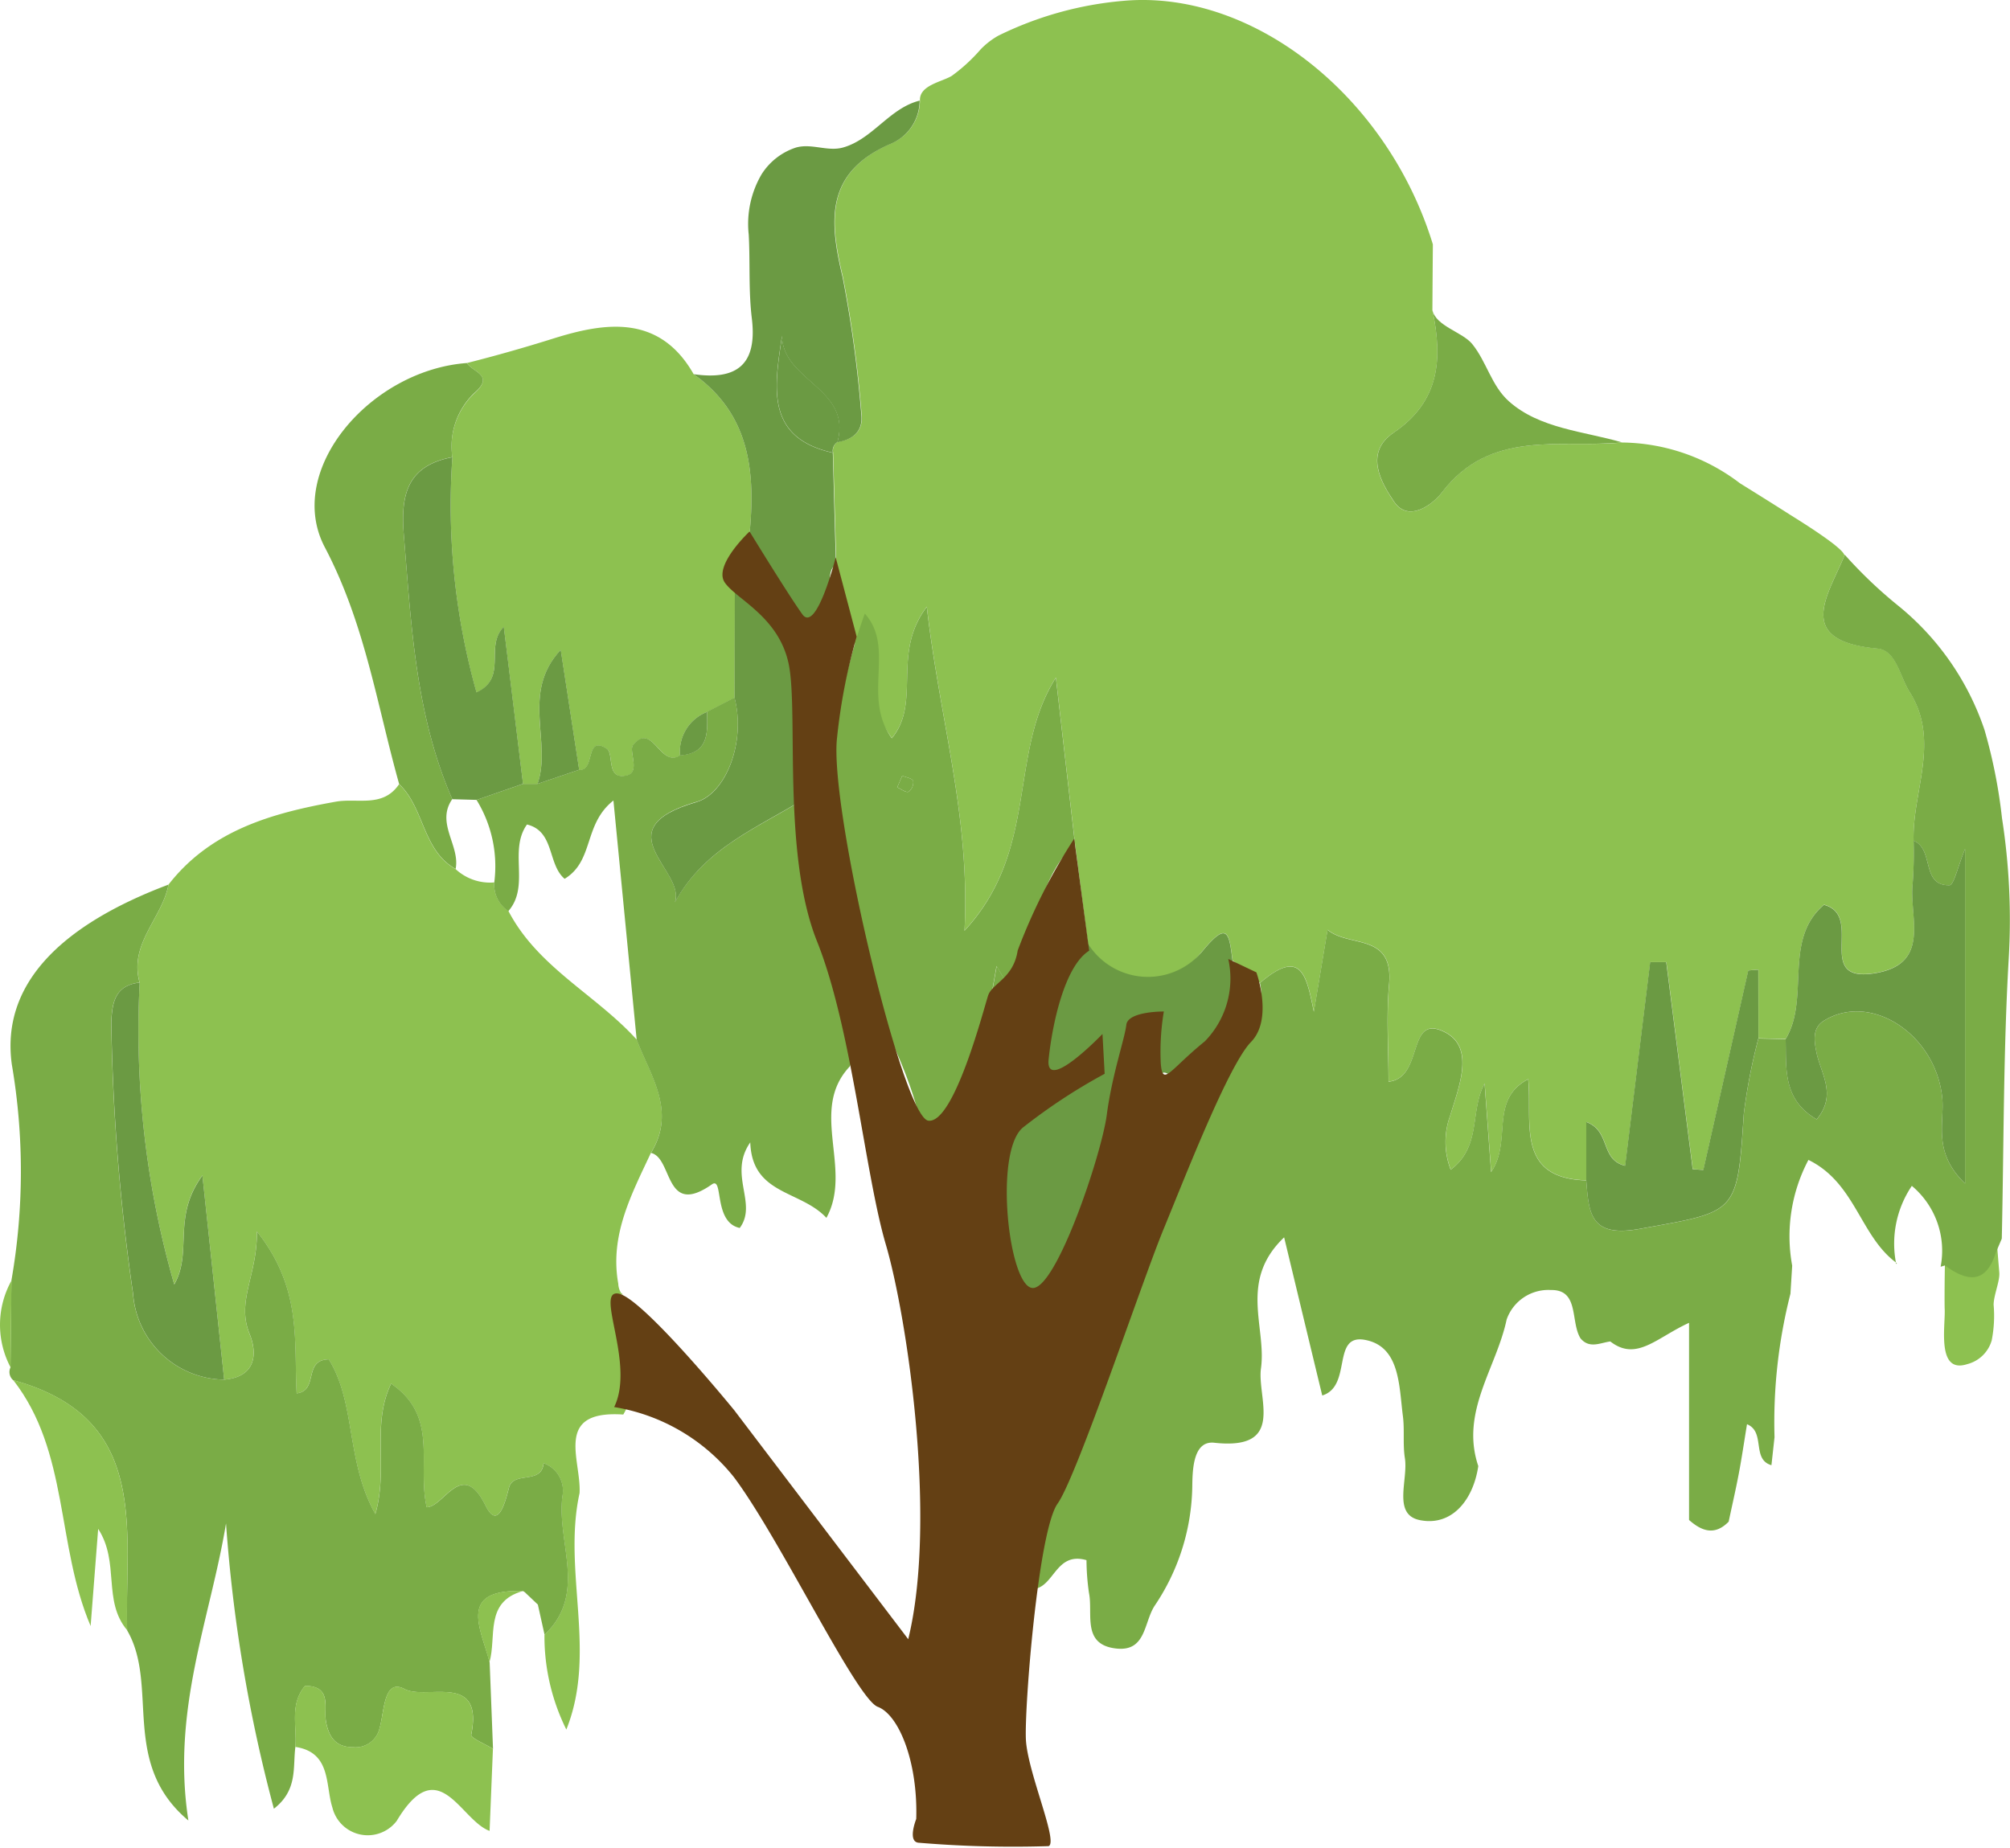 <svg xmlns="http://www.w3.org/2000/svg" width="59.973" height="55.141" viewBox="0 0 59.973 55.141"><path d="M393.634,309.718c.427.186,1.569.573,1.493-.433q.047.627.1,1.252c.019.251-.165.663-.17.955a3.782,3.782,0,0,1-.057,1.067,1.022,1.022,0,0,1-.727.707c-.917.3-.656-1.111-.675-1.626C393.586,311.475,393.6,309.7,393.634,309.718Z" transform="translate(-335.573 -272.556)" fill="#8dc150"/><path d="M353.631,261.621a2.29,2.29,0,0,1,.528-.409,10.461,10.461,0,0,1,3.735-1.04c3.855-.342,7.875,2.841,9.231,7.268q-.008.981-.014,1.964c.306,1.437.234,2.714-1.159,3.657-.888.6-.372,1.49.016,2.062.437.642,1.171.059,1.425-.276,1.44-1.9,3.5-1.316,5.379-1.494a5.891,5.891,0,0,1,3.515,1.216c.494.307.988.615,1.478.928.187.12,1.7,1.043,1.639,1.246l.013-.044c-.493,1.213-1.538,2.577.975,2.8.56.05.663.827.955,1.289.93,1.466.08,2.965.122,4.446a12.578,12.578,0,0,1-.026,1.268c-.117,1.011.579,2.426-1.163,2.691-1.791.271-.268-1.729-1.485-2.047-1.23,1.046-.405,2.785-1.142,4.006l-.814-.018v-2.05l-.3.023-1.341,5.954-.317-.022-.789-6.179-.48,0-.747,6.076c-.752-.179-.422-1.036-1.159-1.305v1.74c-2.118-.058-1.609-1.731-1.735-3.021-1.174.62-.47,1.853-1.106,2.772l-.194-2.641c-.454.839-.078,1.866-1.012,2.571a2.3,2.3,0,0,1-.013-1.621c.262-.866.741-2.025-.161-2.483-1.153-.587-.606,1.365-1.681,1.478,0-.977-.07-1.946.016-2.9.142-1.556-1.18-1.091-1.835-1.632l-.409,2.442c-.22-1.058-.36-1.926-1.608-.857l-.819-.671c-.105-.83-.146-1.2-.922-.251-1.109,1.357-2.872,1.266-3.358.019q-.21-1.623-.421-3.248-.285-2.48-.571-4.962c-1.44,2.281-.484,5.122-2.726,7.552.174-3.422-.738-6.271-1.125-9.666-1.065,1.406-.152,2.838-1.043,3.922-.9-1.25-.638-2.5-1.56-3.533a10.558,10.558,0,0,0-.1-1.649c.007.047-.062-2.227-.093-3.34a.3.3,0,0,1,.135-.315c.475-.078.774-.333.714-.839a36.338,36.338,0,0,0-.558-4.091c-.4-1.68-.522-3.107,1.4-3.96a1.409,1.409,0,0,0,.9-1.305c-.018-.453.655-.551.948-.73A5.085,5.085,0,0,0,353.631,261.621Z" transform="translate(-324.372 -260.147)" fill="#8dc150"/><path d="M363.981,295.075c1.248-1.07,1.388-.2,1.608.857l.409-2.442c.655.541,1.977.076,1.835,1.632-.087.955-.016,1.923-.016,2.9,1.075-.113.528-2.065,1.681-1.478.9.458.422,1.617.161,2.483a2.3,2.3,0,0,0,.013,1.621c.934-.706.558-1.733,1.012-2.571l.194,2.641c.636-.919-.068-2.152,1.106-2.772.126,1.289-.383,2.962,1.735,3.021.075.976.114,1.714,1.588,1.448,2.918-.528,2.917-.412,3.112-3.436a17.188,17.188,0,0,1,.435-2.247l.814.018c.02.88-.087,1.811.926,2.395.614-.736.12-1.364-.008-2-.068-.337-.131-.724.222-.943,1.41-.872,3.349.422,3.532,2.307.072.74-.3,1.608.68,2.55v-9.983c-.214.517-.333,1.079-.465,1.082-.86.02-.447-1.08-1.071-1.327-.042-1.481.808-2.98-.122-4.446-.292-.461-.4-1.239-.955-1.289-2.512-.227-1.467-1.591-.975-2.8a13.566,13.566,0,0,0,1.609,1.532,8.093,8.093,0,0,1,2.559,3.693,15.567,15.567,0,0,1,.522,2.634,19.717,19.717,0,0,1,.2,4.207c-.161,2.786-.144,5.563-.206,8.343l-.179.419c-.3.948-.859.863-1.517.381l-.129.038a2.522,2.522,0,0,0-.859-2.413,3.078,3.078,0,0,0-.466,2.333l.021-.025c-1.1-.794-1.228-2.392-2.64-3.083a4.871,4.871,0,0,0-.485,3.156q-.026.419-.052.838a15.508,15.508,0,0,0-.475,4.281l-.092.836c-.6-.173-.167-.993-.729-1.223-.086.525-.156,1.008-.247,1.486s-.2.948-.3,1.422c-.413.423-.8.288-1.182-.05,0-1.878,0-3.757,0-5.884-.98.448-1.567,1.161-2.35.556-.3.04-.619.224-.886-.089-.312-.49-.029-1.463-.888-1.446a1.317,1.317,0,0,0-1.319.881c-.307,1.452-1.39,2.758-.846,4.373-.149,1.011-.785,1.8-1.734,1.615-.838-.159-.353-1.2-.456-1.85-.066-.413-.005-.845-.06-1.261-.116-.893-.083-2.072-1.126-2.269-1.014-.192-.375,1.381-1.28,1.659-.363-1.5-.727-3.018-1.137-4.72-1.364,1.3-.52,2.68-.691,3.909-.123.888.757,2.457-1.394,2.221-.638-.07-.65.826-.656,1.327a6.525,6.525,0,0,1-1.126,3.543c-.321.5-.254,1.364-1.134,1.272-1.049-.111-.694-1.037-.822-1.66a7.093,7.093,0,0,1-.074-.978c-.923-.265-.956.807-1.591.864a9.465,9.465,0,0,1,.436-3.9c2.02-4.329,3.177-8.677,6.022-12.646A1.949,1.949,0,0,0,363.981,295.075Z" transform="translate(-326.388 -265.739)" fill="#7aac46"/><path d="M334.657,312.612c-.513,2.332.531,4.75-.395,7.058a6.266,6.266,0,0,1-.653-2.829c1.294-1.224.357-2.755.534-4.132a.873.873,0,0,0-.561-.988c-.058.655-.9.219-1.034.737-.108.422-.325,1.283-.7.526-.7-1.417-1.238.048-1.755.052-.29-1.315.373-2.7-1.06-3.689-.595,1.241-.078,2.518-.471,3.894-.881-1.571-.575-3.3-1.389-4.618-.776.013-.292.934-.959,1.015-.087-1.517.177-3.126-1.186-4.832.013,1.32-.617,2.073-.219,3.056.25.617.172,1.288-.757,1.366-.2-1.9-.405-3.8-.649-6.095-.916,1.245-.283,2.28-.841,3.25a27.445,27.445,0,0,1-1.031-9.009c-.325-1.155.675-1.919.862-2.922,1.267-1.625,3.093-2.133,4.992-2.473.649-.116,1.405.191,1.887-.522.758.713.691,1.975,1.684,2.532a1.511,1.511,0,0,0,1.156.4.939.939,0,0,0,.421.85c.874,1.682,2.613,2.5,3.829,3.841.419,1.091,1.188,2.136.426,3.375-.58,1.241-1.238,2.462-.976,3.913a.551.551,0,0,0,.132.339l-.02-.069c-.3,1.214.766,2.414.037,3.631C333.872,310.13,334.71,311.62,334.657,312.612Z" transform="translate(-317.364 -268.054)" fill="#8dc150"/><path d="M322.764,310.239c.929-.078,1.007-.75.757-1.366-.4-.983.232-1.736.219-3.056,1.363,1.706,1.1,3.314,1.186,4.832.667-.081.183-1,.959-1.015.814,1.314.508,3.047,1.389,4.618.393-1.375-.124-2.653.471-3.894,1.433.985.77,2.374,1.06,3.689.517,0,1.057-1.469,1.755-.052.374.757.59-.1.7-.526.133-.518.977-.082,1.035-.737a.873.873,0,0,1,.561.988c-.178,1.377.759,2.908-.534,4.132l-.2-.9-.392-.371-.046-.03c-1.988-.071-1.245,1.146-1,2.127l.1,2.58c-.227-.141-.667-.324-.65-.416.38-1.893-1.336-1.021-1.991-1.369-.626-.334-.6.682-.744,1.173a.734.734,0,0,1-.777.565c-.511,0-.73-.276-.82-.763-.075-.41.191-1.065-.626-1.069-.467.554-.234,1.212-.289,1.823-.079.606.078,1.284-.641,1.843a45.238,45.238,0,0,1-1.428-8.514c-.472,2.854-1.635,5.564-1.123,8.866-2.047-1.715-.866-4.021-1.828-5.675-.081-2.966.727-6.337-3.4-7.466a.323.323,0,0,1-.081-.38q.015-1.3.028-2.593a18.921,18.921,0,0,0,.013-6.448c-.324-2.338,1.374-4.126,4.674-5.369-.187,1-1.187,1.767-.862,2.922-.731.087-.824.593-.846,1.2a63.239,63.239,0,0,0,.65,8.087A2.765,2.765,0,0,0,322.764,310.239Z" transform="translate(-316.074 -269.066)" fill="#7aac46"/><path d="M334.467,274.276c.863-.218,1.715-.46,2.565-.727,1.535-.483,3.172-.747,4.2,1.06,1.708,1.212,1.849,2.964,1.662,4.83a1.359,1.359,0,0,0-.431,1.55q-.006,1.638-.01,3.277l-.819.422a1.271,1.271,0,0,0-.807,1.3c-.592.388-.815-1.017-1.4-.309-.141.172.224.806-.183.907-.643.159-.372-.651-.608-.8-.653-.416-.329.68-.821.635-.174-1.135-.349-2.27-.55-3.58-1.2,1.286-.251,2.767-.694,4h-.431c-.188-1.535-.376-3.071-.574-4.686-.586.588.132,1.513-.814,1.956a20.633,20.633,0,0,1-.72-7.018,2.2,2.2,0,0,1,.648-1.907C335.31,274.64,334.635,274.549,334.467,274.276Z" transform="translate(-320.535 -263.442)" fill="#8dc150"/><path d="M345.327,277.157c.187-1.865.046-3.617-1.662-4.829,1.295.187,1.905-.289,1.736-1.67-.1-.823-.047-1.663-.092-2.494a2.93,2.93,0,0,1,.383-1.8,1.913,1.913,0,0,1,1.028-.8c.467-.132.94.128,1.4,0,.885-.247,1.391-1.179,2.289-1.4a1.409,1.409,0,0,1-.9,1.305c-1.922.853-1.8,2.28-1.4,3.96a36.344,36.344,0,0,1,.558,4.091c.061.505-.239.76-.714.839.443-1.608-1.635-1.822-1.652-3.175-.22,1.5-.522,3.039,1.517,3.49q.046,1.671.093,3.342c-.529.266.316,2.168-.439,2.386C346.96,279.678,345.849,277.887,345.327,277.157Z" transform="translate(-322.969 -261.161)" fill="#6b9a43"/><path d="M333.08,274.642c.168.273.843.364.214.9a2.2,2.2,0,0,0-.648,1.908c-1.314.249-1.553,1.073-1.45,2.306.222,2.687.345,5.379,1.447,7.9-.5.72.238,1.381.1,2.084-.993-.557-.927-1.819-1.685-2.532-.666-2.374-1.015-4.778-2.219-7.069S330.193,274.853,333.08,274.642Z" transform="translate(-319.148 -263.808)" fill="#7aac46"/><path d="M327.762,329.278c.055-.611-.178-1.269.289-1.823.817,0,.552.659.626,1.069.09.487.309.762.82.763a.734.734,0,0,0,.777-.565c.149-.491.118-1.508.745-1.173.655.348,2.371-.524,1.99,1.369-.018.092.422.276.65.416l-.1,2.451c-.878-.321-1.519-2.389-2.77-.3a1.086,1.086,0,0,1-1.921-.4C328.655,330.419,328.84,329.44,327.762,329.278Z" transform="translate(-318.951 -277.144)" fill="#8dc150"/><path d="M316.508,315.25c4.122,1.129,3.314,4.5,3.4,7.466-.744-.882-.214-2.023-.867-3.027q-.113,1.451-.225,2.9C317.783,320.16,318.178,317.4,316.508,315.25Z" transform="translate(-316.112 -274.062)" fill="#8dc150"/><path d="M316.322,311.273q-.015,1.3-.028,2.593A2.715,2.715,0,0,1,316.322,311.273Z" transform="translate(-315.978 -273.058)" fill="#8dc150"/><path d="M356.436,291.45c-1.19,1.1-1.1,2.868-2.093,4.072l-.247-.427-.121.678c-.317,1.544-.123,4.152-2.149,3.989-.481-2.185-1.863-4.036-2.312-6.228a16.572,16.572,0,0,1,.652-8.958c.922,1.037-.095,2.471.806,3.722.891-1.084-.022-2.516,1.043-3.922.387,3.394,1.3,6.244,1.125,9.666,2.242-2.431,1.286-5.272,2.726-7.552Q356.151,288.969,356.436,291.45Zm-5.154-2.033-.15.346c.116.049.256.163.339.131a.348.348,0,0,0,.138-.321C351.578,289.491,351.4,289.466,351.282,289.417Z" transform="translate(-324.362 -266.265)" fill="#7aac46"/><path d="M391.074,293.714c.624.247.211,1.348,1.071,1.328.132,0,.251-.565.465-1.082v9.983c-.981-.943-.608-1.81-.68-2.55-.183-1.886-2.122-3.179-3.532-2.307-.353.218-.29.605-.222.943.128.637.621,1.265.007,2-1.014-.584-.906-1.515-.926-2.395.737-1.221-.088-2.96,1.142-4.006,1.217.318-.306,2.318,1.485,2.047,1.742-.265,1.046-1.68,1.163-2.691A12.578,12.578,0,0,0,391.074,293.714Z" transform="translate(-333.978 -268.624)" fill="#6b9a43"/><path d="M384.433,300.84a17.189,17.189,0,0,0-.435,2.247c-.2,3.024-.194,2.908-3.112,3.436-1.474.266-1.513-.472-1.588-1.448v-1.74c.736.269.407,1.126,1.159,1.305l.747-6.076.48,0,.789,6.179.317.022,1.341-5.954.3-.023Z" transform="translate(-331.968 -269.849)" fill="#6b9a43"/><path d="M372.6,272.531c.1.478.9.654,1.189,1.014.428.53.571,1.242,1.091,1.706.918.82,2.248.895,3.379,1.227-1.873.179-3.937-.4-5.377,1.495-.254.335-.988.918-1.425.276-.389-.572-.9-1.46-.016-2.062C372.832,275.245,372.9,273.968,372.6,272.531Z" transform="translate(-329.859 -263.275)" fill="#7aac46"/><path d="M363.214,298.222a3.748,3.748,0,0,1-1.763,3.5c-.765-.647-.052.984-.653.414-.776-.737-.175.774-.669.969-.63.247-1.805-1.132-2.723-1.176a10.852,10.852,0,0,1,1.338-4.515,2.11,2.11,0,0,0,3.548.561C363.068,297.024,363.109,297.391,363.214,298.222Z" transform="translate(-326.44 -269.557)" fill="#6b9a43"/><path d="M348.66,277.042c-2.039-.451-1.736-1.986-1.517-3.49.017,1.353,2.1,1.567,1.652,3.175A.3.3,0,0,0,348.66,277.042Z" transform="translate(-323.808 -263.532)" fill="#6b9a43"/><path d="M344.8,291.011a12.638,12.638,0,0,0,1.294,5.847,2.821,2.821,0,0,1,.046,2.149c-1.239,1.308.1,3.066-.7,4.521-.776-.833-2.219-.679-2.272-2.252-.67.964.232,1.818-.314,2.554-.8-.169-.473-1.553-.832-1.3-1.422.995-1.158-.791-1.817-.94.762-1.239-.008-2.284-.426-3.375-.226-2.325-.451-4.651-.694-7.142-.9.71-.571,1.8-1.456,2.337-.513-.431-.293-1.419-1.123-1.621-.557.78.1,1.831-.556,2.585a.939.939,0,0,1-.421-.85,3.774,3.774,0,0,0-.528-2.468l1.384-.479h.431l1.244-.421c.493.046.168-1.05.821-.635.236.15-.034.96.608.8.407-.1.042-.735.183-.907.582-.709.8.7,1.4.309.869-.058.821-.686.807-1.3l.819-.422c.345,1.317-.255,2.857-1.131,3.112-2.82.821-.3,2.062-.65,3C341.807,292.479,343.421,291.881,344.8,291.011Z" transform="translate(-320.782 -267.183)" fill="#7aac46"/><path d="M323.785,311.226a2.765,2.765,0,0,1-2.717-2.562,63.238,63.238,0,0,1-.65-8.087c.022-.612.115-1.118.846-1.2a27.444,27.444,0,0,0,1.031,9.009c.558-.97-.075-2,.841-3.25C323.38,307.424,323.583,309.325,323.785,311.226Z" transform="translate(-317.096 -270.053)" fill="#6b9a43"/><path d="M336.4,323.67c-1.157.321-.777,1.366-1,2.127C335.159,324.816,334.416,323.6,336.4,323.67Z" transform="translate(-320.797 -276.188)" fill="#8dc150"/><path d="M337.309,324.082l-.392-.371Z" transform="translate(-321.265 -276.199)" fill="#8dc150"/><path d="M359.346,302.8a12.946,12.946,0,0,1-2.637,7.1C354.945,305.857,355.553,304.194,359.346,302.8Z" transform="translate(-326.025 -270.919)" fill="#6b9a43"/><path d="M355.6,299.394l.121-.678.247.427Z" transform="translate(-325.982 -269.887)" fill="#7aac46"/><path d="M334.263,288.629l-.727-.021c-1.1-2.52-1.225-5.212-1.447-7.9-.1-1.233.136-2.057,1.45-2.306a20.629,20.629,0,0,0,.72,7.017c.946-.443.228-1.368.814-1.956.2,1.615.386,3.151.574,4.686Z" transform="translate(-320.041 -264.757)" fill="#6b9a43"/><path d="M346.562,289.9c-1.381.87-2.994,1.468-3.884,3.112.351-.943-2.171-2.183.65-3,.876-.255,1.476-1.795,1.131-3.112q0-1.639.01-3.277C346.56,285.253,346.757,287.513,346.562,289.9Z" transform="translate(-322.543 -266.076)" fill="#6b9a43"/><path d="M338.676,289.671l-1.244.421c.442-1.234-.508-2.715.694-4C338.327,287.4,338.5,288.537,338.676,289.671Z" transform="translate(-321.395 -266.699)" fill="#6b9a43"/><path d="M343.929,288.571c.014.609.061,1.238-.807,1.3A1.271,1.271,0,0,1,343.929,288.571Z" transform="translate(-322.832 -267.325)" fill="#6b9a43"/><path d="M351.943,291.12c.115.049.295.074.327.156a.348.348,0,0,1-.138.321c-.083.032-.223-.081-.339-.131C351.843,291.351,351.892,291.235,351.943,291.12Z" transform="translate(-325.022 -267.969)" fill="#7aac46"/><path d="M340.459,307.5a5.748,5.748,0,0,1,3.571,2.089c1.371,1.823,3.658,6.618,4.294,6.857s1.2,1.656,1.148,3.347c0,0-.281.7.088.71a33.53,33.53,0,0,0,3.865.1c.289-.138-.635-2.215-.681-3.184s.369-6.23.946-7.038,2.515-6.621,3.162-8.191,1.94-4.9,2.609-5.586.16-2.077.16-2.077l-.839-.4a2.682,2.682,0,0,1-.7,2.459c-1.05.851-1.254,1.362-1.313.668a7.242,7.242,0,0,1,.091-1.559s-1.074-.012-1.12.4-.425,1.483-.582,2.68-1.513,5.223-2.219,5.171-1.153-4.03-.294-4.78a16.988,16.988,0,0,1,2.449-1.612l-.065-1.188s-1.712,1.787-1.607.758.472-2.783,1.211-3.244l-.447-3.346a17.364,17.364,0,0,0-1.687,3.34c-.128.836-.759.975-.882,1.343s-1.011,3.832-1.783,3.736-2.98-9.408-2.723-11.443a17.173,17.173,0,0,1,.584-3l-.626-2.368s-.575,2.281-.994,1.7-1.576-2.472-1.576-2.472-1.09,1.017-.739,1.524,1.623,1.023,1.91,2.449-.2,5.658.841,8.257,1.428,6.926,2.053,9.047,1.544,8.2.669,11.781l-5.189-6.831s-2.733-3.355-3.456-3.483S341.094,306.205,340.459,307.5Z" transform="translate(-322.134 -265.508)" fill="#644014"/></svg>